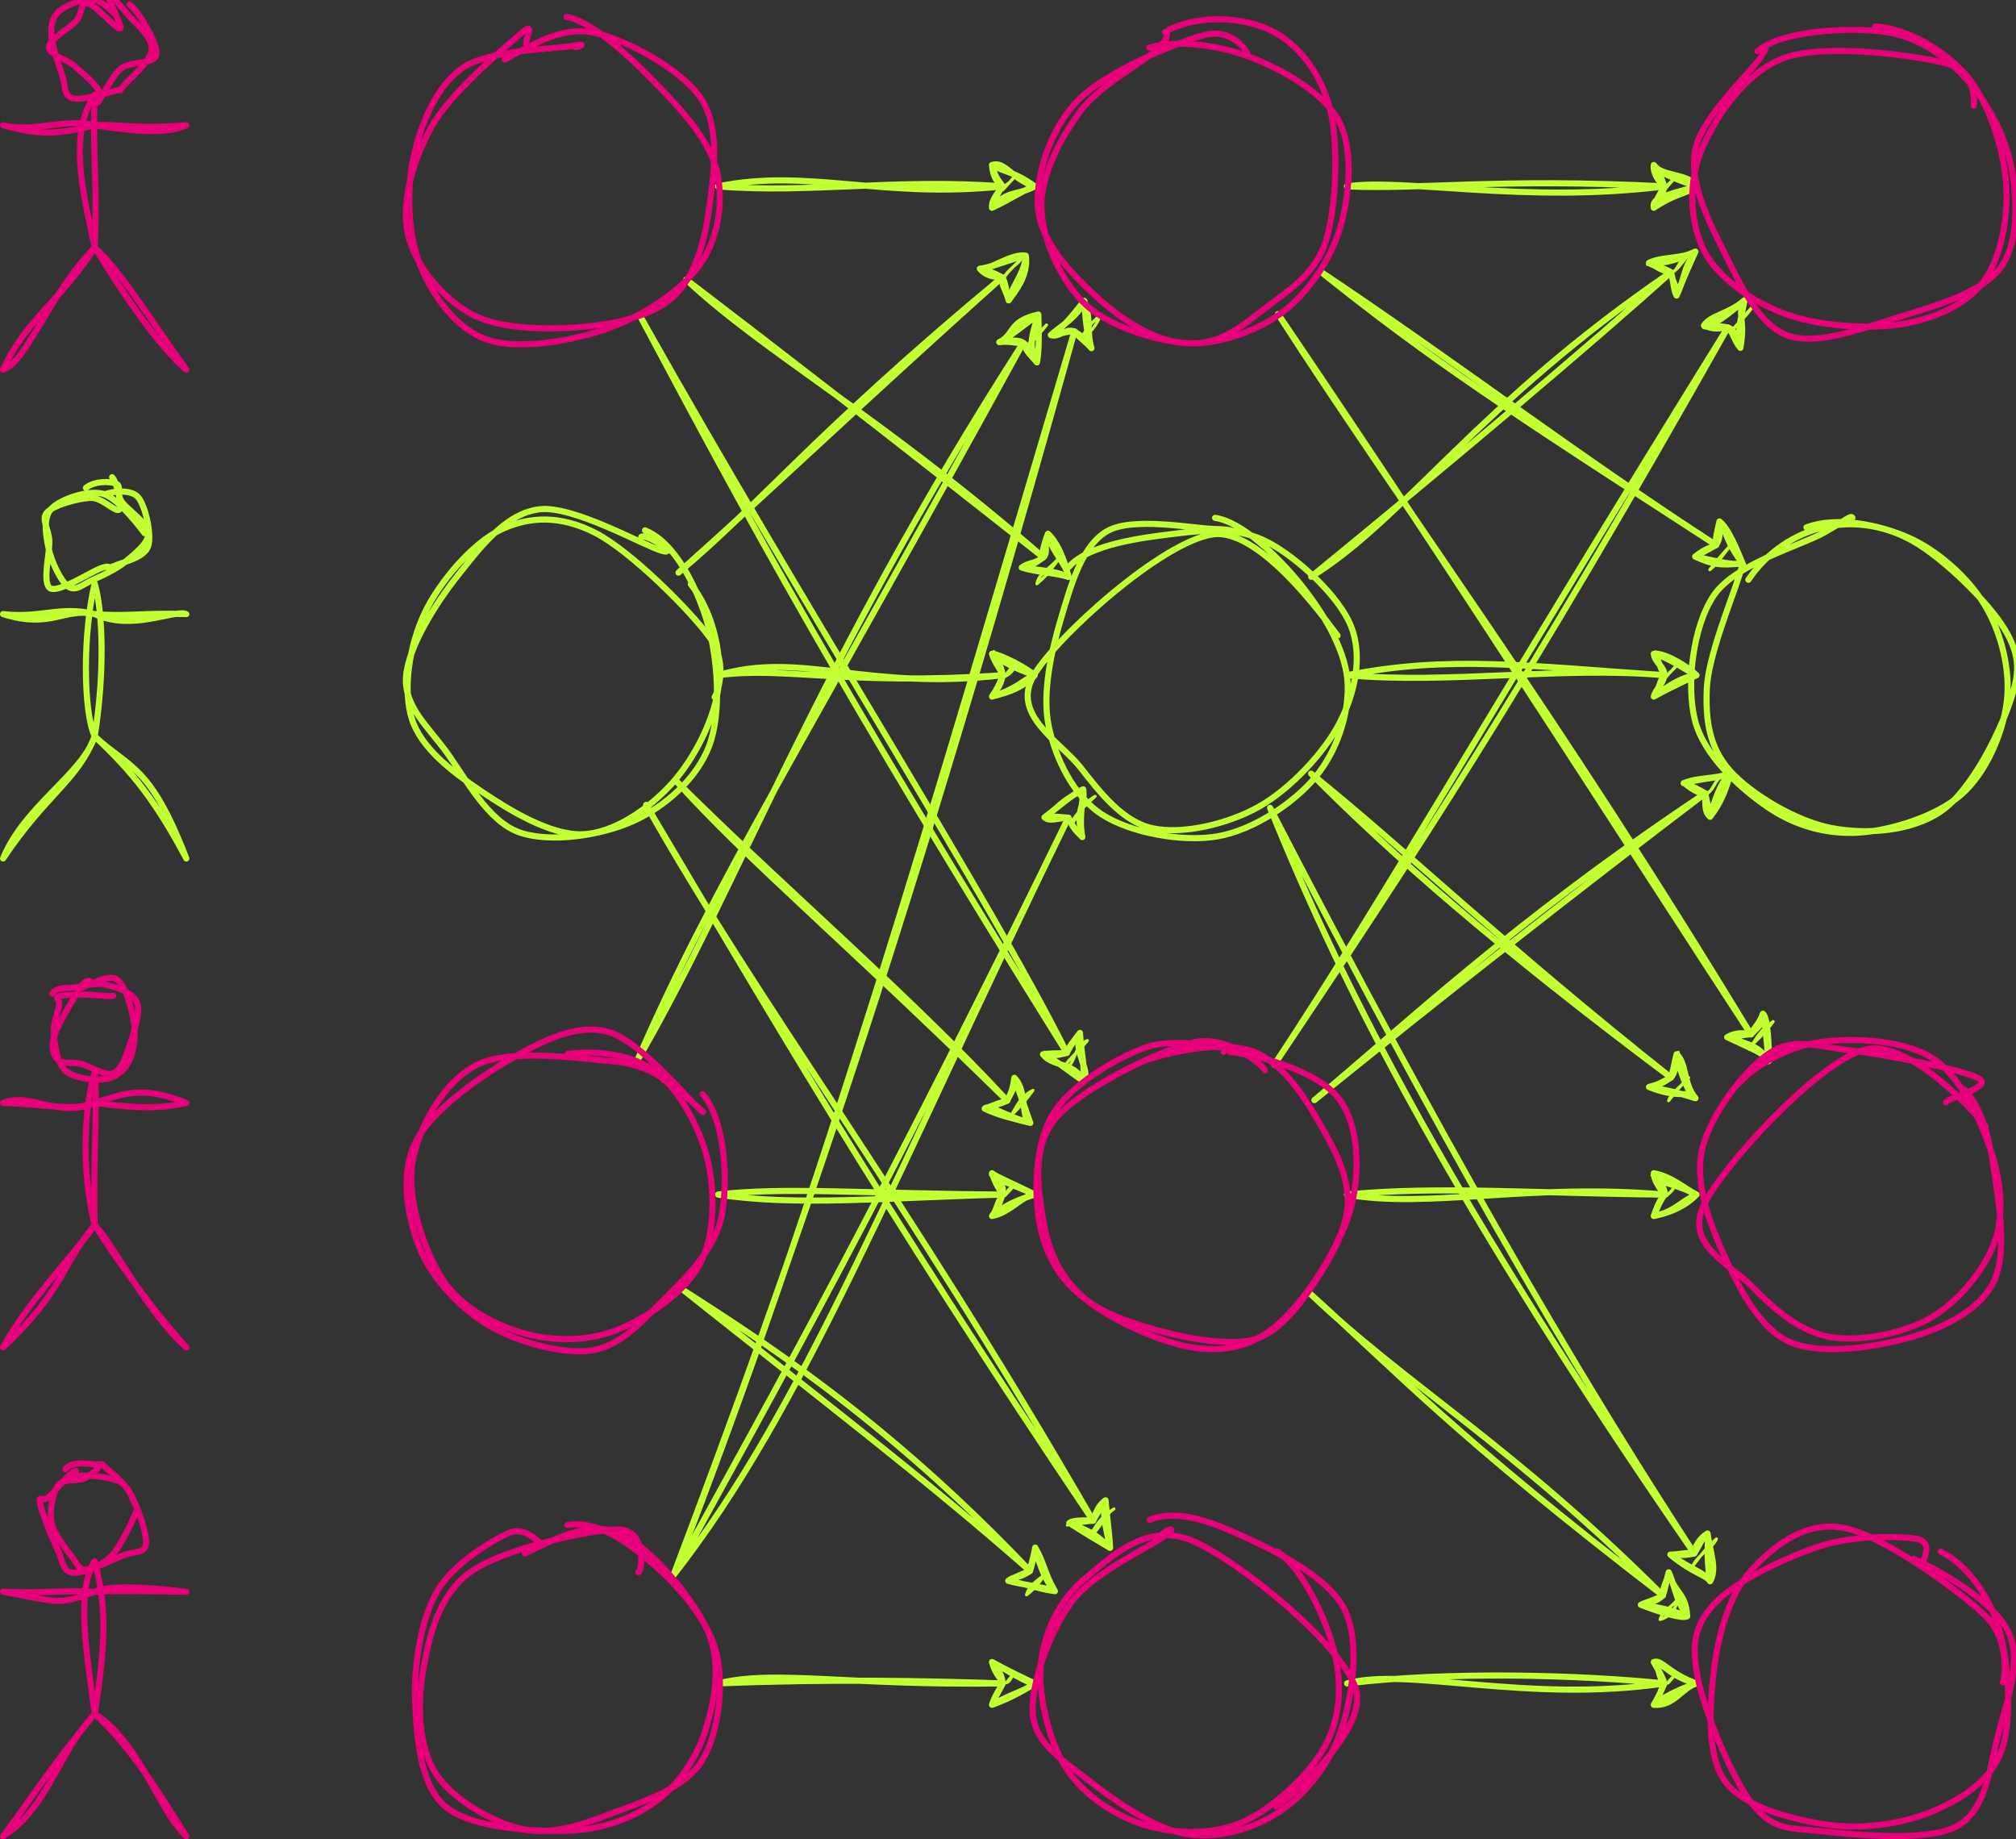 <?xml version="1.0" encoding="UTF-8"?>
<!-- Do not edit this file with editors other than draw.io -->
<!DOCTYPE svg PUBLIC "-//W3C//DTD SVG 1.1//EN" "http://www.w3.org/Graphics/SVG/1.1/DTD/svg11.dtd">
<svg xmlns="http://www.w3.org/2000/svg" xmlns:xlink="http://www.w3.org/1999/xlink" version="1.1" width="330px" height="301px" viewBox="-0.5 -0.5 330 301" content="&lt;mxfile host=&quot;app.diagrams.net&quot; modified=&quot;2023-07-14T18:36:29.524Z&quot; agent=&quot;Mozilla/5.0 (X11; Ubuntu; Linux x86_64; rv:109.0) Gecko/20100101 Firefox/115.0&quot; version=&quot;21.5.2&quot; etag=&quot;gPOAo9aGz3krrUw2i7lt&quot;&gt;&lt;diagram name=&quot;Page-1&quot; id=&quot;b8T5pTxSUQJpjUfK7JnC&quot;&gt;7Vxdc6MsFP41udyMQvzIZZs2uxfvO9OZXry7l65SZUskQzAf769fVNSS2E2abUQSe1M5AsJ5nsM5HJiM4Gyx/cqCZfIvjRAZASvajuDDCADgQE/8yyW7UgKB55aSmOGolNmN4Bn/j6TQktIMR2ilVOSUEo6XqjCkaYpCrsgCxuhGrfZCifrVZRCjA8FzGJBD6X844kkp9R2rkX9DOE6qL9uWfLMIqsqyi1USRHRTioo68HEEZ4xSXj4ttjNEcu1Veik7mr/zth4YQyk/pQEoG6wDksm5yXHxXTVZMcRl/pgtyF3IKRvB+zViHAt1/BP8ROSJrjDHNBVVflLO6eJNhTuC4/wFp0shTfiCiIItHmnGCU7RrAbIEsIXmvJ5sMAk58U3RNYo70S+kCywbVmeUZKP5SFCL0FGRBf3K87oK6rkIwAfXcvy7vI3r4iHifx0mLE1mmPOcRpL0S8cx8V0Qd45JqTqJKWpEN9LJYlJoe27irZr+ATxEV0gznaiimwwcSUFJOe/+L5TCjYNg6Csk7whT9UukJyN664bWMWDRLYdZXjNKM/AfA5hX1G2ukN5cs0o99qWPdAdys6AsiaU3Ul3KLsHoKJIhCCyKCdZ4SzDnAJoRrM0QpHER1GjorMWnVLGExrTVLCE5uiXjRDnO4lkkHGqkoLkdLoPwte4+O5HVuu/pA5Ko7s8ksunT4LVCoc16rmm1CCLZiyUoqkMFwMWI4lXpewTqMEQCTheq93/Dc6eGTgLvbDdd/mxovDjbeFhq5R2snQV7IAa2eGbwY7rwPl0B/HpOE+P+3TRQOxuc7w3CeboeRkUc9mIHbYKRrBalv75BW9zBnzMlb7vkS/jZB3gja3J/s7IOvCzToufdT7Bz1YZhcHEPtvE7Em/bMy2B6Q7RNrXiHTL6tlHpOug6os1tkAtKSKrMfBrwTvRVVF6QgwLBSFmbMjVyh6NMZcNDWQPdFT2eDa4Xfbo3M/ZJyThdIVyDVbdhXJWh6GcY4bhGmhkfs+WaEOyY03WZGy5+/796ArdM560OoxzyaMzOjQk5dYz+D+A9GeiKps+USx6rF2NC/eP2aCj9lGyTTbbI0c9jtP44vfXo2tIznj24SHIxTz6dDDVy5hqxeG+LMrAkDRc+znIsZ16z/iBtph/r4YtnuujHPHczCAvVBM4l1Ea033AkHTfwKiPMErn1r4azxAIFIGAC7sLBIAhObmemeUpRua2LNtTjUY2MQPpW7kQ0caPiaWRH0OSr0ukdQZw7s2628P0Roc3Iky5kmaehVXbod6spYZcL1NOOq2p4nDH7rQWXPdJZxt7tEZqhiTn/sge+5bZo9O7Q+MSfmOrwO8teXznhskDNJLH7m9oeOFLFoehYYc3LGCLmvtttKrBHjNXAy2zZ5s2OCTqukRa4+YBGp2oM+x85Ux+6NwewCFRdw7S6q1eV/VfYHpWwHnu6nKBCK/9Oo+3H9S44GLXeeCQVtRylwcakla8odix5WKm1l3d7V60O7DMLg/XqyjhBvXuQX8MwbT5U1Ho8tiliuX7iMKFcxrHUOgwwzHpcWZJry10GStUXmhAYR+FC/oFUWx+dq4MrJtf74OPvwE=&lt;/diagram&gt;&lt;/mxfile&gt;"><rect x="-0.5" y="-0.5" width="330" height="301" fill="#333333" stroke="none"/><defs/><g><ellipse cx="15" cy="7.5" rx="7.5" ry="7.5" fill="transparent" stroke="none" pointer-events="all"/><path d="M 15 15 L 15 40 M 15 20 L 0 20 M 15 20 L 30 20 M 15 40 L 0 60 M 15 40 L 30 60" fill="none" stroke="none" pointer-events="all"/><path d="M 15.89 -1.66 C 17.6 -1.93 19.22 0.57 20.63 2.11 C 22.04 3.66 24.5 5.69 24.34 7.6 C 24.18 9.51 20.66 12.47 19.67 13.59 C 18.68 14.72 19.79 14.03 18.4 14.37 C 17.02 14.7 12.81 16.02 11.35 15.58 C 9.9 15.15 10.24 13.53 9.67 11.77 C 9.09 10.02 7.94 6.82 7.89 5.06 C 7.83 3.31 8.19 2.17 9.32 1.23 C 10.45 0.28 13.15 -0.72 14.67 -0.59 C 16.19 -0.46 18.33 1.79 18.45 1.99 M 20.71 0.23 C 22.27 1.42 25.34 6.66 25.11 8.4 C 24.88 10.15 20.93 9.39 19.33 10.7 C 17.72 12 16.12 15.68 15.49 16.26 C 14.87 16.83 16.2 15.12 15.57 14.13 C 14.95 13.14 13.09 11.49 11.74 10.33 C 10.4 9.17 7.46 8.41 7.5 7.18 C 7.53 5.95 10.9 4.14 11.96 2.94 C 13.02 1.75 12.65 -0.19 13.84 0.01 C 15.04 0.22 18.54 4.3 19.14 4.18 C 19.74 4.07 17.26 -0.3 17.43 -0.66" fill="none" stroke="#e6007a" stroke-linejoin="round" stroke-linecap="round" stroke-miterlimit="10" pointer-events="all"/><path d="M 15 15 M 15 15 C 10.56 21.71 13.2 31.3 15 40 M 15 15 C 14.6 24.87 15.49 29.41 15 40 M 15 20 M 15 20 C 8.14 21.78 5.22 21.4 0 20 M 15 20 C 10.21 18.78 5.25 21.23 0 20 M 15 20 M 15 20 C 22.65 21.22 27.03 21.32 30 20 M 15 20 C 17.69 19.68 21.52 20.68 30 20 M 15 40 M 15 40 C 7.3 48.01 3.91 58.72 0 60 M 15 40 C 9.8 48.39 3.8 51.65 0 60 M 15 40 M 15 40 C 19.4 44.1 23.05 50.27 30 60 M 15 40 C 19.67 47.55 25.37 56.08 30 60" fill="none" stroke="#e6007a" stroke-linejoin="round" stroke-linecap="round" stroke-miterlimit="10" pointer-events="all"/><ellipse cx="15" cy="87.5" rx="7.5" ry="7.5" fill="transparent" stroke="none" pointer-events="all"/><path d="M 15 95 L 15 120 M 15 100 L 0 100 M 15 100 L 30 100 M 15 120 L 0 140 M 15 120 L 30 140" fill="none" stroke="none" pointer-events="all"/><path d="M 13.56 79.34 C 14.99 78.18 17.5 78.27 18.47 78.64 C 19.44 79.01 18.5 80.22 19.39 81.56 C 20.27 82.89 23.65 85.04 23.79 86.66 C 23.93 88.28 21.73 89.98 20.23 91.27 C 18.72 92.55 16.37 93.65 14.78 94.36 C 13.18 95.06 11.9 96.36 10.68 95.51 C 9.46 94.66 7.91 91.4 7.46 89.26 C 7.01 87.12 6.49 84.16 7.98 82.67 C 9.47 81.18 13.87 79.64 16.4 80.32 C 18.93 81 23.02 86.55 23.15 86.75 M 16.63 80.41 C 17.75 79.93 20.95 79.48 22.13 80.9 C 23.32 82.32 24.39 87.07 23.73 88.94 C 23.08 90.81 19.49 91.52 18.21 92.11 C 16.93 92.7 17.79 91.87 16.05 92.48 C 14.31 93.1 9.17 96.53 7.75 95.79 C 6.34 95.05 7.65 90.11 7.57 88.03 C 7.49 85.95 6.13 84.47 7.26 83.3 C 8.39 82.12 12.37 81.05 14.33 80.98 C 16.29 80.92 18.43 83.46 19.01 82.89 C 19.6 82.32 18.57 78.34 17.85 77.59" fill="none" stroke="#c2ff33" stroke-linejoin="round" stroke-linecap="round" stroke-miterlimit="10" pointer-events="all"/><path d="M 15 95 M 15 95 C 16.36 99.63 16.65 109.63 15 120 M 15 95 C 13.06 103.09 13.1 115.87 15 120 M 15 100 M 15 100 C 10.05 98.87 7.9 102.49 0 100 M 15 100 C 9.42 98.59 6.18 100.72 0 100 M 15 100 M 15 100 C 21.15 102.86 27.93 99.21 30 100 M 15 100 C 20.17 100.43 23.14 99.76 30 100 M 15 120 M 15 120 C 12.97 126.22 3.53 131.37 0 140 M 15 120 C 12.15 127.31 7.21 129.27 0 140 M 15 120 M 15 120 C 20.61 125.26 24.04 124.49 30 140 M 15 120 C 19.87 124.67 24.2 129.01 30 140" fill="none" stroke="#c2ff33" stroke-linejoin="round" stroke-linecap="round" stroke-miterlimit="10" pointer-events="all"/><ellipse cx="15" cy="167.5" rx="7.5" ry="7.5" fill="transparent" stroke="none" pointer-events="all"/><path d="M 15 175 L 15 200 M 15 180 L 0 180 M 15 180 L 30 180 M 15 200 L 0 220 M 15 200 L 30 220" fill="none" stroke="none" pointer-events="all"/><path d="M 8.08 162.12 C 8.89 160.93 10.38 161.32 11.84 161.08 C 13.3 160.84 15.16 160.25 16.84 160.67 C 18.53 161.08 21.3 161.9 21.94 163.59 C 22.57 165.28 21.29 168.86 20.64 170.79 C 19.98 172.72 19.3 174.7 18 175.17 C 16.69 175.64 14.3 174 12.79 173.62 C 11.28 173.24 9.65 173.69 8.93 172.91 C 8.2 172.13 7.79 170.91 8.44 168.92 C 9.08 166.92 11.85 162.36 12.81 160.93 C 13.77 159.5 14.58 160.12 14.2 160.33 M 12.33 161.24 C 13.87 161.06 17.04 158.79 18.56 159.76 C 20.08 160.73 21.14 164.8 21.46 167.09 C 21.77 169.37 21.29 171.94 20.47 173.45 C 19.64 174.96 18.22 175.93 16.51 176.14 C 14.8 176.35 11.56 175.94 10.2 174.71 C 8.83 173.48 8.49 170.54 8.32 168.75 C 8.14 166.96 9.04 165.01 9.16 163.98 C 9.29 162.96 8.49 162.89 9.07 162.6 C 9.66 162.31 11.17 162.27 12.66 162.25 C 14.16 162.23 17.67 162.63 18.04 162.48" fill="none" stroke="#e6007a" stroke-linejoin="round" stroke-linecap="round" stroke-miterlimit="10" pointer-events="all"/><path d="M 15 175 M 15 175 C 14.16 177.56 12.1 187.96 15 200 M 15 175 C 15.52 180.32 14.71 188.34 15 200 M 15 180 M 15 180 C 8.96 182.56 4.58 178.18 0 180 M 15 180 C 11.63 181.41 7.11 180.2 0 180 M 15 180 M 15 180 C 19.66 178.5 22.83 177.1 30 180 M 15 180 C 19.64 180.57 24.77 181.24 30 180 M 15 200 M 15 200 C 11.45 205.04 3.96 212.61 0 220 M 15 200 C 9.7 206.22 9.82 210.9 0 220 M 15 200 M 15 200 C 17.63 202.42 23.83 214.7 30 220 M 15 200 C 19.07 206.4 25.02 214.55 30 220" fill="none" stroke="#e6007a" stroke-linejoin="round" stroke-linecap="round" stroke-miterlimit="10" pointer-events="all"/><ellipse cx="15" cy="247.5" rx="7.5" ry="7.5" fill="transparent" stroke="none" pointer-events="all"/><path d="M 15 255 L 15 280 M 15 260 L 0 260 M 15 260 L 30 260 M 15 280 L 0 300 M 15 280 L 30 300" fill="none" stroke="none" pointer-events="all"/><path d="M 11.26 241.3 C 12.93 240.63 17.11 241.13 18.83 241.85 C 20.55 242.56 21.1 244.65 21.56 245.59 C 22.02 246.52 22.18 246.07 21.57 247.45 C 20.97 248.84 19.27 252.43 17.94 253.92 C 16.6 255.4 14.66 256.28 13.57 256.37 C 12.48 256.45 12.33 255.72 11.39 254.44 C 10.45 253.16 8.34 250.66 7.94 248.69 C 7.55 246.72 8.12 243.8 9.03 242.59 C 9.94 241.38 12.28 241.97 13.41 241.43 C 14.54 240.89 15.97 239.4 15.81 239.37 M 10.22 239.92 C 11.41 238.45 14.26 239.17 15.38 239.15 C 16.5 239.13 15.99 238.95 16.93 239.79 C 17.86 240.63 19.91 242.12 20.98 244.18 C 22.06 246.23 23.6 250.49 23.39 252.14 C 23.18 253.78 21.69 253.25 19.71 254.04 C 17.73 254.83 13.3 257.05 11.51 256.89 C 9.71 256.73 9.84 255 8.92 253.09 C 8.01 251.19 6.28 246.9 6.03 245.47 C 5.79 244.04 6.48 245.41 7.47 244.53 C 8.45 243.66 11.03 240.24 11.93 240.23" fill="none" stroke="#e6007a" stroke-linejoin="round" stroke-linecap="round" stroke-miterlimit="10" pointer-events="all"/><path d="M 15 255 M 15 255 C 11.75 259.97 13.9 271.14 15 280 M 15 255 C 16.64 261.31 17.15 266.52 15 280 M 15 260 M 15 260 C 9.07 262.17 9.49 261.77 0 260 M 15 260 C 9.32 259.72 6.56 260.29 0 260 M 15 260 M 15 260 C 16.85 259.83 24.56 259.89 30 260 M 15 260 C 17.13 259.07 21.53 259.02 30 260 M 15 280 M 15 280 C 8.9 286.43 7.33 295.46 0 300 M 15 280 C 7.45 289.14 4.89 293.49 0 300 M 15 280 M 15 280 C 22.36 284.48 25.61 296.11 30 300 M 15 280 C 21.28 285.72 26.03 293.75 30 300" fill="none" stroke="#e6007a" stroke-linejoin="round" stroke-linecap="round" stroke-miterlimit="10" pointer-events="all"/><path d="M 117.04 30 L 163.63 30" fill="none" stroke="none" pointer-events="stroke"/><path d="M 168.88 30 L 161.88 33.5 L 163.63 30 L 161.88 26.5 Z" fill="none" stroke="none" pointer-events="all"/><path d="M 117.04 30 M 117.04 30 C 131.95 26.98 143.75 32.1 163.63 30 M 117.04 30 C 131.74 31.21 146.27 28.68 163.63 30" fill="none" stroke="#c2ff33" stroke-linejoin="round" stroke-linecap="round" stroke-miterlimit="10" pointer-events="stroke"/><path d="M 161.94 26.43 C 161.94 26.43 161.94 26.43 161.94 26.43 M 161.94 26.43 C 161.94 26.43 161.94 26.43 161.94 26.43 M 163.65 30.56 C 163.6 29.81 164.6 29.91 165.62 28.3 M 163.65 30.56 C 164.4 29.72 165.03 29.12 165.62 28.3" fill="none" stroke="#c2ff33" stroke-width="0.5" stroke-linejoin="round" stroke-linecap="round" stroke-miterlimit="10" pointer-events="all"/><path d="M 168.88 30 M 168.88 30 C 165.72 31.65 164.58 30.5 161.88 33.5 M 168.88 30 C 167.06 30.55 164.72 32.21 161.88 33.5 M 161.88 33.5 C 161.72 32.18 163.23 30.59 163.63 30 M 161.88 33.5 C 162.29 32.73 162.7 30.99 163.63 30 M 163.63 30 C 162.61 29.27 162.04 28.35 161.88 26.5 M 163.63 30 C 162.9 28.92 162.46 28.71 161.88 26.5 M 161.88 26.5 C 164.05 25.81 165.01 28.75 168.88 30 M 161.88 26.5 C 164.14 27.78 165.37 27.49 168.88 30" fill="none" stroke="#c2ff33" stroke-linejoin="round" stroke-linecap="round" stroke-miterlimit="10" pointer-events="all"/><path d="M 104.52 51.66 L 174.13 171.81" fill="none" stroke="none" pointer-events="stroke"/><path d="M 176.76 176.35 L 170.22 172.05 L 174.13 171.81 L 176.28 168.54 Z" fill="none" stroke="none" pointer-events="all"/><path d="M 104.52 51.66 M 104.52 51.66 C 121.77 84.11 137.15 112.58 174.13 171.81 M 104.52 51.66 C 131.58 99.78 161.62 146.69 174.13 171.81" fill="none" stroke="#c2ff33" stroke-linejoin="round" stroke-linecap="round" stroke-miterlimit="10" pointer-events="stroke"/><path d="M 170.53 171.69 C 170.53 171.69 170.53 171.69 170.53 171.69 M 170.53 171.69 C 170.53 171.69 170.53 171.69 170.53 171.69 M 173.55 174.32 C 175.83 174 174.88 170.84 177.49 169.79 M 173.55 174.32 C 174.47 172.73 176.18 171.5 177.49 169.79" fill="none" stroke="#c2ff33" stroke-width="0.5" stroke-linejoin="round" stroke-linecap="round" stroke-miterlimit="10" pointer-events="all"/><path d="M 176.76 176.35 M 176.76 176.35 C 175.45 173.36 171.77 174.09 170.22 172.05 M 176.76 176.35 C 174.19 174.66 172.52 173.07 170.22 172.05 M 170.22 172.05 C 171.45 171.83 172.02 171.96 174.13 171.81 M 170.22 172.05 C 171.4 172.29 172.37 172.3 174.13 171.81 M 174.13 171.81 C 174.83 170.03 175.71 169.61 176.28 168.54 M 174.13 171.81 C 174.88 170.31 175.6 169.41 176.28 168.54 M 176.28 168.54 C 175.04 171.5 178.31 175.15 176.76 176.35 M 176.28 168.54 C 176.49 171.95 177.15 174.17 176.76 176.35" fill="none" stroke="#c2ff33" stroke-linejoin="round" stroke-linecap="round" stroke-miterlimit="10" pointer-events="all"/><path d="M 111.83 45.27 L 170.28 90.7" fill="none" stroke="none" pointer-events="stroke"/><path d="M 174.42 93.92 L 166.75 92.39 L 170.28 90.7 L 171.04 86.86 Z" fill="none" stroke="none" pointer-events="all"/><path d="M 111.83 45.27 M 111.83 45.27 C 124.89 57.47 143.03 67.09 170.28 90.7 M 111.83 45.27 C 128.56 58.05 141.9 68.35 170.28 90.7" fill="none" stroke="#c2ff33" stroke-linejoin="round" stroke-linecap="round" stroke-miterlimit="10" pointer-events="stroke"/><path d="M 170.81 87.13 C 170.81 87.13 170.81 87.13 170.81 87.13 M 170.81 87.13 C 170.81 87.13 170.81 87.13 170.81 87.13 M 169.23 95.04 C 171.31 93.35 172.22 91.64 173.17 90.51 M 169.23 95.04 C 169.57 93.39 170.52 93.33 173.17 90.51" fill="none" stroke="#c2ff33" stroke-width="0.5" stroke-linejoin="round" stroke-linecap="round" stroke-miterlimit="10" pointer-events="all"/><path d="M 174.42 93.92 M 174.42 93.92 C 172.38 92.97 170.11 92.87 166.75 92.39 M 174.42 93.92 C 172.2 93.21 169.09 93.14 166.75 92.39 M 166.75 92.39 C 167.79 91.55 168.98 91.79 170.28 90.7 M 166.75 92.39 C 167.89 92.28 168.65 91.92 170.28 90.7 M 170.28 90.7 C 171.17 89.93 170.25 88.93 171.04 86.86 M 170.28 90.7 C 170.04 90.12 170.25 88.98 171.04 86.86 M 171.04 86.86 C 171.56 87.36 173.14 88.86 174.42 93.92 M 171.04 86.86 C 171.59 89.73 174.03 91.67 174.42 93.92" fill="none" stroke="#c2ff33" stroke-linejoin="round" stroke-linecap="round" stroke-miterlimit="10" pointer-events="all"/><ellipse cx="92.04" cy="30" rx="25" ry="25" fill="transparent" stroke="none" pointer-events="all"/><path d="M 82.12 9.25 C 86.56 6.92 91.3 3.76 96.66 4.84 C 102.03 5.93 111.17 10.92 114.32 15.73 C 117.47 20.54 116.31 28.35 115.57 33.71 C 114.83 39.07 113.28 44.7 109.89 47.91 C 106.5 51.11 100.74 52.45 95.23 52.96 C 89.72 53.47 81.65 53.52 76.81 50.98 C 71.98 48.43 67.33 42.84 66.23 37.69 C 65.14 32.53 67.16 25.49 70.25 20.04 C 73.33 14.6 82.18 7.24 84.75 5.01 C 87.31 2.78 85.49 5.69 85.63 6.66 M 92.23 2.27 C 96.85 3.05 103.64 9.83 107.75 14.08 C 111.86 18.32 115.83 22.96 116.89 27.74 C 117.95 32.52 117.09 38.51 114.12 42.76 C 111.15 47.01 104.87 51.17 99.08 53.23 C 93.28 55.3 84.48 56.83 79.36 55.12 C 74.23 53.42 70.35 47.97 68.32 43.01 C 66.28 38.05 66.02 30.78 67.16 25.39 C 68.3 19.99 70.82 13.71 75.17 10.65 C 79.52 7.58 90.2 7.57 93.28 6.99 C 96.35 6.41 93.55 7.46 93.6 7.16" fill="none" stroke="#e6007a" stroke-linejoin="round" stroke-linecap="round" stroke-miterlimit="10" pointer-events="all"/><path d="M 117.04 110 L 163.63 110" fill="none" stroke="none" pointer-events="stroke"/><path d="M 168.88 110 L 161.88 113.5 L 163.63 110 L 161.88 106.5 Z" fill="none" stroke="none" pointer-events="all"/><path d="M 117.04 110 M 117.04 110 C 130.81 105.94 141.19 112.65 163.63 110 M 117.04 110 C 128.09 108.54 138.01 111.75 163.63 110" fill="none" stroke="#c2ff33" stroke-linejoin="round" stroke-linecap="round" stroke-miterlimit="10" pointer-events="stroke"/><path d="M 162.19 106.14 C 162.19 106.14 162.19 106.14 162.19 106.14 M 162.19 106.14 C 162.19 106.14 162.19 106.14 162.19 106.14 M 163.9 110.27 C 164.52 109.88 165.24 109.71 165.87 108.01 M 163.9 110.27 C 164.49 109.53 165.2 108.43 165.87 108.01" fill="none" stroke="#c2ff33" stroke-width="0.5" stroke-linejoin="round" stroke-linecap="round" stroke-miterlimit="10" pointer-events="all"/><path d="M 168.88 110 M 168.88 110 C 166.73 112.04 165.2 112.62 161.88 113.5 M 168.88 110 C 166.59 110.98 166.15 112.15 161.88 113.5 M 161.88 113.5 C 162.51 112.32 163.22 112.13 163.63 110 M 161.88 113.5 C 162.53 112.56 163.21 111.33 163.63 110 M 163.63 110 C 163.51 108.63 162.46 106.99 161.88 106.5 M 163.63 110 C 163.5 109.29 162.39 108.17 161.88 106.5 M 161.88 106.5 C 162.22 106.32 166.12 107.86 168.88 110 M 161.88 106.5 C 163.67 107.79 165.31 108.78 168.88 110" fill="none" stroke="#c2ff33" stroke-linejoin="round" stroke-linecap="round" stroke-miterlimit="10" pointer-events="all"/><path d="M 105.26 131.22 L 178.43 248.37" fill="none" stroke="none" pointer-events="stroke"/><path d="M 181.21 252.82 L 174.54 248.74 L 178.43 248.37 L 180.47 245.03 Z" fill="none" stroke="none" pointer-events="all"/><path d="M 105.26 131.22 M 105.26 131.22 C 123.92 164.3 146.79 193.6 178.43 248.37 M 105.26 131.22 C 123.63 162.16 143.47 196.51 178.43 248.37" fill="none" stroke="#c2ff33" stroke-linejoin="round" stroke-linecap="round" stroke-miterlimit="10" pointer-events="stroke"/><path d="M 174.22 249.1 C 174.22 249.1 174.22 249.1 174.22 249.1 M 174.22 249.1 C 174.22 249.1 174.22 249.1 174.22 249.1 M 177.9 250.97 C 178.95 248.96 179.84 247.67 181.84 246.44 M 177.9 250.97 C 179.7 249.57 180.36 247.34 181.84 246.44" fill="none" stroke="#c2ff33" stroke-width="0.5" stroke-linejoin="round" stroke-linecap="round" stroke-miterlimit="10" pointer-events="all"/><path d="M 181.21 252.82 M 181.21 252.82 C 178.84 250.78 179.19 250.66 174.54 248.74 M 181.21 252.82 C 179.67 251.9 176.71 250.17 174.54 248.74 M 174.54 248.74 C 174.87 248.42 176.13 248.23 178.43 248.37 M 174.54 248.74 C 175.93 248.76 176.4 248.49 178.43 248.37 M 178.43 248.37 C 178.56 248.17 178.92 246.11 180.47 245.03 M 178.43 248.37 C 178.95 247.29 179.73 246.24 180.47 245.03 M 180.47 245.03 C 180.71 248.1 181.08 250.1 181.21 252.82 M 180.47 245.03 C 179.86 247.28 180.54 249.45 181.21 252.82" fill="none" stroke="#c2ff33" stroke-linejoin="round" stroke-linecap="round" stroke-miterlimit="10" pointer-events="all"/><path d="M 110.13 127.26 L 164.37 179.63" fill="none" stroke="none" pointer-events="stroke"/><path d="M 168.15 183.27 L 160.68 180.93 L 164.37 179.63 L 165.54 175.89 Z" fill="none" stroke="none" pointer-events="all"/><path d="M 110.13 127.26 M 110.13 127.26 C 121.62 140.07 137.27 153.08 164.37 179.63 M 110.13 127.26 C 126.67 143.78 148.29 162.25 164.37 179.63" fill="none" stroke="#c2ff33" stroke-linejoin="round" stroke-linecap="round" stroke-miterlimit="10" pointer-events="stroke"/><path d="M 160.97 180.6 C 160.97 180.6 160.97 180.6 160.97 180.6 M 160.97 180.6 C 160.97 180.6 160.97 180.6 160.97 180.6 M 164.64 182.47 C 165.67 181.49 166.01 179.24 168.58 177.94 M 164.64 182.47 C 166.05 180.99 167.15 179.95 168.58 177.94" fill="none" stroke="#c2ff33" stroke-width="0.5" stroke-linejoin="round" stroke-linecap="round" stroke-miterlimit="10" pointer-events="all"/><path d="M 168.15 183.27 M 168.15 183.27 C 163.93 182.15 161.32 180.09 160.68 180.93 M 168.15 183.27 C 165.51 182.61 162.81 181.98 160.68 180.93 M 160.68 180.93 C 162.48 180.21 162.86 180.35 164.37 179.63 M 160.68 180.93 C 161.32 180.72 162.39 180.2 164.37 179.63 M 164.37 179.63 C 164.98 178.2 165.55 178.03 165.54 175.89 M 164.37 179.63 C 164.82 178.65 165.23 178.2 165.54 175.89 M 165.54 175.89 C 167.69 178.03 166.54 182.59 168.15 183.27 M 165.54 175.89 C 166.18 177.83 166.44 178.34 168.15 183.27" fill="none" stroke="#c2ff33" stroke-linejoin="round" stroke-linecap="round" stroke-miterlimit="10" pointer-events="all"/><path d="M 110.56 93.21 L 163.55 44.89" fill="none" stroke="none" pointer-events="stroke"/><path d="M 167.42 41.35 L 164.61 48.66 L 163.55 44.89 L 159.89 43.48 Z" fill="none" stroke="none" pointer-events="all"/><path d="M 110.56 93.21 M 110.56 93.21 C 126.66 78.86 139.63 66.32 163.55 44.89 M 110.56 93.21 C 123.47 82.49 133.01 70.23 163.55 44.89" fill="none" stroke="#c2ff33" stroke-linejoin="round" stroke-linecap="round" stroke-miterlimit="10" pointer-events="stroke"/><path d="M 160.03 43.31 C 160.03 43.31 160.03 43.31 160.03 43.31 M 160.03 43.31 C 160.03 43.31 160.03 43.31 160.03 43.31 M 163.71 45.18 C 164.55 43.36 166.38 42.69 166.99 41.41 M 163.71 45.18 C 164.4 43.9 165.68 43.01 166.99 41.41" fill="none" stroke="#c2ff33" stroke-width="0.5" stroke-linejoin="round" stroke-linecap="round" stroke-miterlimit="10" pointer-events="all"/><path d="M 167.42 41.35 M 167.42 41.35 C 167.86 44.66 165.59 47.26 164.61 48.66 M 167.42 41.35 C 167.19 44.35 165.14 46.32 164.61 48.66 M 164.61 48.66 C 164.3 47.28 163.28 45.92 163.55 44.89 M 164.61 48.66 C 164.2 47.33 164.11 45.62 163.55 44.89 M 163.55 44.89 C 161.56 44.82 160.69 44.38 159.89 43.48 M 163.55 44.89 C 162.1 44.14 161.05 43.66 159.89 43.48 M 159.89 43.48 C 161.21 43.9 165.02 40.9 167.42 41.35 M 159.89 43.48 C 162.25 43.16 165.53 41.65 167.42 41.35" fill="none" stroke="#c2ff33" stroke-linejoin="round" stroke-linecap="round" stroke-miterlimit="10" pointer-events="all"/><ellipse cx="92.04" cy="110" rx="25" ry="25" fill="transparent" stroke="none" pointer-events="all"/><path d="M 112.58 95.11 C 115.96 99.28 117.68 105.99 117.16 111.42 C 116.65 116.86 113.21 123.61 109.5 127.71 C 105.78 131.81 100.09 135.82 94.88 136.03 C 89.67 136.25 82.92 132.14 78.26 128.99 C 73.59 125.84 68.45 121.99 66.91 117.13 C 65.37 112.27 66.56 105.01 69 99.85 C 71.45 94.68 76.9 88.32 81.58 86.14 C 86.25 83.96 91.36 83.81 97.05 86.76 C 102.74 89.71 112.47 99.38 115.7 103.86 C 118.94 108.33 116.67 113.48 116.47 113.58 M 105.08 86.3 C 109.89 88.19 113.48 95.37 115.24 101.23 C 117 107.1 117.63 116.04 115.62 121.48 C 113.61 126.92 108.37 131.5 103.17 133.86 C 97.96 136.23 89.48 137.55 84.38 135.67 C 79.28 133.78 75.65 126.8 72.58 122.57 C 69.51 118.35 65.67 115.11 65.96 110.32 C 66.26 105.52 70.7 98.41 74.33 93.83 C 77.96 89.25 82.17 83.54 87.76 82.85 C 93.35 82.15 105.1 88.91 107.89 89.66 C 110.67 90.41 105.29 86.74 104.48 87.36" fill="none" stroke="#c2ff33" stroke-linejoin="round" stroke-linecap="round" stroke-miterlimit="10" pointer-events="all"/><path d="M 117.04 195 L 163.63 195" fill="none" stroke="none" pointer-events="stroke"/><path d="M 168.88 195 L 161.88 198.5 L 163.63 195 L 161.88 191.5 Z" fill="none" stroke="none" pointer-events="all"/><path d="M 117.04 195 M 117.04 195 C 127.39 193.74 140.57 194.82 163.63 195 M 117.04 195 C 129.64 196.94 144.83 195.5 163.63 195" fill="none" stroke="#c2ff33" stroke-linejoin="round" stroke-linecap="round" stroke-miterlimit="10" pointer-events="stroke"/><path d="M 161.63 191.78 C 161.63 191.78 161.63 191.78 161.63 191.78 M 161.63 191.78 C 161.63 191.78 161.63 191.78 161.63 191.78 M 164 195.16 C 164.2 194.84 164.5 194.02 165.31 193.65 M 164 195.16 C 164.36 194.72 165.05 194.12 165.31 193.65" fill="none" stroke="#c2ff33" stroke-width="0.5" stroke-linejoin="round" stroke-linecap="round" stroke-miterlimit="10" pointer-events="all"/><path d="M 168.88 195 M 168.88 195 C 166.81 195.1 164.82 198 161.88 198.5 M 168.88 195 C 166.35 195.81 164.38 196.48 161.88 198.5 M 161.88 198.5 C 163.15 196.9 163.1 196.11 163.63 195 M 161.88 198.5 C 162.63 197.72 162.55 196.65 163.63 195 M 163.63 195 C 163.81 193.45 163.26 192.62 161.88 191.5 M 163.63 195 C 162.95 193.88 162.58 193.52 161.88 191.5 M 161.88 191.5 C 162.28 191.96 166.14 193.58 168.88 195 M 161.88 191.5 C 163.81 193.16 165.99 193.61 168.88 195" fill="none" stroke="#c2ff33" stroke-linejoin="round" stroke-linecap="round" stroke-miterlimit="10" pointer-events="all"/><path d="M 111.48 210.72 L 168.1 256.59" fill="none" stroke="none" pointer-events="stroke"/><path d="M 172.18 259.9 L 164.54 258.21 L 168.1 256.59 L 168.95 252.77 Z" fill="none" stroke="none" pointer-events="all"/><path d="M 111.48 210.72 M 111.48 210.72 C 122.65 217.95 144.06 231.25 168.1 256.59 M 111.48 210.72 C 134 228.62 151.22 241.72 168.1 256.59" fill="none" stroke="#c2ff33" stroke-linejoin="round" stroke-linecap="round" stroke-miterlimit="10" pointer-events="stroke"/><path d="M 169.1 252.6 C 169.1 252.6 169.1 252.6 169.1 252.6 M 169.1 252.6 C 169.1 252.6 169.1 252.6 169.1 252.6 M 167.53 260.5 C 168.02 258.55 170.31 257.71 170.81 256.73 M 167.53 260.5 C 168.96 259.48 170.03 257.95 170.81 256.73" fill="none" stroke="#c2ff33" stroke-width="0.5" stroke-linejoin="round" stroke-linecap="round" stroke-miterlimit="10" pointer-events="all"/><path d="M 172.18 259.9 M 172.18 259.9 C 169.76 259.59 169.44 259.21 164.54 258.21 M 172.18 259.9 C 170.1 259.17 166.86 258.86 164.54 258.21 M 164.54 258.21 C 165.64 257.31 166.17 257.94 168.1 256.59 M 164.54 258.21 C 165.01 257.93 166.07 257.37 168.1 256.59 M 168.1 256.59 C 168.08 256.13 168.62 254.8 168.95 252.77 M 168.1 256.59 C 168.39 255.73 168.69 254.5 168.95 252.77 M 168.95 252.77 C 169.88 256.4 170.82 258.43 172.18 259.9 M 168.95 252.77 C 170.43 255.29 170.45 256.97 172.18 259.9" fill="none" stroke="#c2ff33" stroke-linejoin="round" stroke-linecap="round" stroke-miterlimit="10" pointer-events="all"/><path d="M 103.86 172.97 L 166.98 55.61" fill="none" stroke="none" pointer-events="stroke"/><path d="M 169.47 50.98 L 169.24 58.81 L 166.98 55.61 L 163.07 55.49 Z" fill="none" stroke="none" pointer-events="all"/><path d="M 103.86 172.97 M 103.86 172.97 C 120.19 144.96 132.92 108.58 166.98 55.61 M 103.86 172.97 C 116.32 144.27 130.89 121.54 166.98 55.61" fill="none" stroke="#c2ff33" stroke-linejoin="round" stroke-linecap="round" stroke-miterlimit="10" pointer-events="stroke"/><path d="M 163.2 55.34 C 163.2 55.34 163.2 55.34 163.2 55.34 M 163.2 55.34 C 163.2 55.34 163.2 55.34 163.2 55.34 M 167.53 56.46 C 167.85 55.5 169.7 53.86 170.81 52.68 M 167.53 56.46 C 168.48 55.38 169.93 53.82 170.81 52.68" fill="none" stroke="#c2ff33" stroke-width="0.5" stroke-linejoin="round" stroke-linecap="round" stroke-miterlimit="10" pointer-events="all"/><path d="M 169.47 50.98 M 169.47 50.98 C 168.19 55 167.94 56.1 169.24 58.81 M 169.47 50.98 C 169.52 54 169.66 56.48 169.24 58.81 M 169.24 58.81 C 168.27 57.65 167.59 57.19 166.98 55.61 M 169.24 58.81 C 168.43 57.7 167.98 56.24 166.98 55.61 M 166.98 55.61 C 166.35 55.06 164.33 55.2 163.07 55.49 M 166.98 55.61 C 165.81 55.75 165.04 55.26 163.07 55.49 M 163.07 55.49 C 165.56 54.37 164.51 52.04 169.47 50.98 M 163.07 55.49 C 164.69 54.7 166.22 53.35 169.47 50.98" fill="none" stroke="#c2ff33" stroke-linejoin="round" stroke-linecap="round" stroke-miterlimit="10" pointer-events="all"/><ellipse cx="92.04" cy="195" rx="25" ry="25" fill="transparent" stroke="none" pointer-events="all"/><path d="M 92.43 171.98 C 97.12 171.36 103.06 172.01 106.88 174.94 C 110.71 177.88 114.21 184.29 115.39 189.56 C 116.57 194.84 116.51 201.97 113.96 206.59 C 111.42 211.21 105 215.46 100.14 217.29 C 95.28 219.12 89.52 218.99 84.81 217.57 C 80.09 216.14 74.82 213.34 71.86 208.72 C 68.89 204.1 66.06 195.66 67 189.84 C 67.95 184.02 72.07 176.56 77.54 173.78 C 83 171 94.7 172.77 99.8 173.19 C 104.9 173.6 108.36 176.08 108.16 176.27 M 114.53 178.56 C 118.24 182.89 118.75 193.01 117.58 198.72 C 116.4 204.44 111.08 209.21 107.48 212.85 C 103.88 216.49 100.68 219.98 95.97 220.55 C 91.26 221.11 83.86 219.06 79.22 216.24 C 74.59 213.43 70.12 208.58 68.15 203.64 C 66.19 198.69 64.96 191.71 67.43 186.58 C 69.91 181.46 77.73 175.91 82.99 172.87 C 88.25 169.84 93.8 166.98 98.99 168.35 C 104.17 169.72 112.09 179.37 114.11 181.1 C 116.12 182.84 111.34 178.28 111.05 178.74" fill="none" stroke="#e6007a" stroke-linejoin="round" stroke-linecap="round" stroke-miterlimit="10" pointer-events="all"/><path d="M 117.04 275 L 163.63 275" fill="none" stroke="none" pointer-events="stroke"/><path d="M 168.88 275 L 161.88 278.5 L 163.63 275 L 161.88 271.5 Z" fill="none" stroke="none" pointer-events="all"/><path d="M 117.04 275 M 117.04 275 C 126.25 272.7 138.02 275.37 163.63 275 M 117.04 275 C 135.31 274.26 151.2 274.57 163.63 275" fill="none" stroke="#c2ff33" stroke-linejoin="round" stroke-linecap="round" stroke-miterlimit="10" pointer-events="stroke"/><path d="M 161.88 271.5 C 161.88 271.5 161.88 271.5 161.88 271.5 M 161.88 271.5 C 161.88 271.5 161.88 271.5 161.88 271.5 M 164.24 274.88 C 164.9 274.73 165.01 273.74 165.56 273.37 M 164.24 274.88 C 164.64 274.45 164.71 274.22 165.56 273.37" fill="none" stroke="#c2ff33" stroke-width="0.5" stroke-linejoin="round" stroke-linecap="round" stroke-miterlimit="10" pointer-events="all"/><path d="M 168.88 275 M 168.88 275 C 167.68 275.77 165.3 277.26 161.88 278.5 M 168.88 275 C 167.31 276.23 165.66 276.42 161.88 278.5 M 161.88 278.5 C 162.38 276.97 163.09 276.02 163.63 275 M 161.88 278.5 C 162.09 277.62 163.06 276.27 163.63 275 M 163.63 275 C 163.5 273.52 162.83 272.66 161.88 271.5 M 163.63 275 C 163.55 274.25 162.51 273.77 161.88 271.5 M 161.88 271.5 C 164.97 273.17 166.91 274.09 168.88 275 M 161.88 271.5 C 164.91 273.16 167.5 274.89 168.88 275" fill="none" stroke="#c2ff33" stroke-linejoin="round" stroke-linecap="round" stroke-miterlimit="10" pointer-events="all"/><path d="M 109.72 257.32 L 174.38 133.32" fill="none" stroke="none" pointer-events="stroke"/><path d="M 176.81 128.67 L 176.67 136.49 L 174.38 133.32 L 170.47 133.26 Z" fill="none" stroke="none" pointer-events="all"/><path d="M 109.72 257.32 M 109.72 257.32 C 131.19 229.89 145.26 192.99 174.38 133.32 M 109.72 257.32 C 126.58 226.67 143.98 195.78 174.38 133.32" fill="none" stroke="#c2ff33" stroke-linejoin="round" stroke-linecap="round" stroke-miterlimit="10" pointer-events="stroke"/><path d="M 170.49 133.23 C 170.49 133.23 170.49 133.23 170.49 133.23 M 170.49 133.23 C 170.49 133.23 170.49 133.23 170.49 133.23 M 174.82 134.35 C 176.59 132.71 176.38 131.17 178.76 129.82 M 174.82 134.35 C 175.44 133 176.09 132.28 178.76 129.82" fill="none" stroke="#c2ff33" stroke-width="0.5" stroke-linejoin="round" stroke-linecap="round" stroke-miterlimit="10" pointer-events="all"/><path d="M 176.81 128.67 M 176.81 128.67 C 177.23 131.31 175.41 131.89 176.67 136.49 M 176.81 128.67 C 176.67 131.41 176.13 133.8 176.67 136.49 M 176.67 136.49 C 175.47 135.26 175.36 135.3 174.38 133.32 M 176.67 136.49 C 176.09 135.77 175.38 135.39 174.38 133.32 M 174.38 133.32 C 172.51 133.38 171.34 134.04 170.47 133.26 M 174.38 133.32 C 173.06 133.23 171.99 133.04 170.47 133.26 M 170.47 133.26 C 173.69 130.88 172.36 131.27 176.81 128.67 M 170.47 133.26 C 172.31 131.9 175.19 129.36 176.81 128.67" fill="none" stroke="#c2ff33" stroke-linejoin="round" stroke-linecap="round" stroke-miterlimit="10" pointer-events="all"/><path d="M 109.72 257.32 L 175.37 53.74" fill="none" stroke="none" pointer-events="stroke"/><path d="M 176.98 48.74 L 178.16 56.48 L 175.37 53.74 L 171.5 54.33 Z" fill="none" stroke="none" pointer-events="all"/><path d="M 109.72 257.32 M 109.72 257.32 C 129.3 205.62 148.9 149.17 175.37 53.74 M 109.72 257.32 C 134.02 195.09 151.89 132.83 175.37 53.74" fill="none" stroke="#c2ff33" stroke-linejoin="round" stroke-linecap="round" stroke-miterlimit="10" pointer-events="stroke"/><path d="M 171.36 54.49 C 171.36 54.49 171.36 54.49 171.36 54.49 M 171.36 54.49 C 171.36 54.49 171.36 54.49 171.36 54.49 M 176.35 54.85 C 177.8 54.47 179.17 52.39 179.63 51.07 M 176.35 54.85 C 177.38 53.67 177.29 53.05 179.63 51.07" fill="none" stroke="#c2ff33" stroke-width="0.5" stroke-linejoin="round" stroke-linecap="round" stroke-miterlimit="10" pointer-events="all"/><path d="M 176.98 48.74 M 176.98 48.74 C 177.22 51.92 177.27 53.36 178.16 56.48 M 176.98 48.74 C 178.17 51.9 177.33 53.71 178.16 56.48 M 178.16 56.48 C 177.48 54.97 175.51 53.86 175.37 53.74 M 178.16 56.48 C 177.25 55.41 176.06 54.65 175.37 53.74 M 175.37 53.74 C 173.89 53.2 172.75 54.81 171.5 54.33 M 175.37 53.74 C 174.8 53.61 174.16 53.91 171.5 54.33 M 171.5 54.33 C 173.06 52.87 175.93 51.42 176.98 48.74 M 171.5 54.33 C 173.83 53.02 175.43 50.59 176.98 48.74" fill="none" stroke="#c2ff33" stroke-linejoin="round" stroke-linecap="round" stroke-miterlimit="10" pointer-events="all"/><ellipse cx="92.04" cy="275" rx="25" ry="25" fill="transparent" stroke="none" pointer-events="all"/><path d="M 92.38 249.09 C 97.4 248.25 102.24 251.9 106.31 255.38 C 110.37 258.86 115.42 264.56 116.76 269.97 C 118.09 275.37 117.1 283.46 114.3 287.82 C 111.49 292.19 104.82 294.33 99.94 296.16 C 95.06 298 89.89 299.94 85.02 298.85 C 80.15 297.76 73.45 293.93 70.74 289.62 C 68.02 285.32 67.79 278.5 68.74 273.02 C 69.7 267.55 71.14 260.66 76.48 256.79 C 81.81 252.92 96.16 249.82 100.75 249.82 C 105.33 249.82 104.67 256.52 103.99 256.79 M 85.4 253.73 C 90.21 251.49 95.81 248.27 100.79 250.37 C 105.78 252.47 112.93 260.99 115.3 266.33 C 117.68 271.68 116.47 277.76 115.04 282.44 C 113.61 287.12 110.57 291.63 106.72 294.42 C 102.88 297.2 97.73 299.02 91.99 299.13 C 86.26 299.24 76.42 298.62 72.33 295.08 C 68.24 291.53 67.68 283.7 67.45 277.87 C 67.22 272.04 68.4 264.67 70.95 260.09 C 73.51 255.51 79.89 251.68 82.77 250.39 C 85.66 249.09 87.83 252.29 88.26 252.31" fill="none" stroke="#e6007a" stroke-linejoin="round" stroke-linecap="round" stroke-miterlimit="10" pointer-events="all"/><path d="M 220 30 L 271.96 30" fill="none" stroke="none" pointer-events="stroke"/><path d="M 277.21 30 L 270.21 33.5 L 271.96 30 L 270.21 26.5 Z" fill="none" stroke="none" pointer-events="all"/><path d="M 220 30 M 220 30 C 229.45 28.61 249.19 32.88 271.96 30 M 220 30 C 231.99 30.56 244.64 28.61 271.96 30" fill="none" stroke="#c2ff33" stroke-linejoin="round" stroke-linecap="round" stroke-miterlimit="10" pointer-events="stroke"/><path d="M 270.23 26.48 C 270.23 26.48 270.23 26.48 270.23 26.48 M 270.23 26.48 C 270.23 26.48 270.23 26.48 270.23 26.48 M 271.93 30.61 C 272.3 29.55 272.19 30.2 273.9 28.35 M 271.93 30.61 C 272.37 30.06 273.15 29.22 273.9 28.35" fill="none" stroke="#c2ff33" stroke-width="0.5" stroke-linejoin="round" stroke-linecap="round" stroke-miterlimit="10" pointer-events="all"/><path d="M 277.21 30 M 277.21 30 C 273.75 31.16 270.97 31.24 270.21 33.5 M 277.21 30 C 275.17 31.37 273.85 31.09 270.21 33.5 M 270.21 33.5 C 269.94 32.05 271.41 32.49 271.96 30 M 270.21 33.5 C 270.52 32.45 270.99 31.61 271.96 30 M 271.96 30 C 271.16 29.45 270.02 27.86 270.21 26.5 M 271.96 30 C 271.69 29.62 271.55 28.23 270.21 26.5 M 270.21 26.5 C 271.33 28.4 276.2 27.92 277.21 30 M 270.21 26.5 C 271.24 27.75 272.83 28.49 277.21 30" fill="none" stroke="#c2ff33" stroke-linejoin="round" stroke-linecap="round" stroke-miterlimit="10" pointer-events="all"/><path d="M 215.72 43.99 L 280.41 88.7" fill="none" stroke="none" pointer-events="stroke"/><path d="M 284.73 91.69 L 276.98 90.59 L 280.41 88.7 L 280.96 84.83 Z" fill="none" stroke="none" pointer-events="all"/><path d="M 215.72 43.99 M 215.72 43.99 C 234.1 58.71 246.76 66.91 280.41 88.7 M 215.72 43.99 C 237.82 58.76 257.52 73.86 280.41 88.7" fill="none" stroke="#c2ff33" stroke-linejoin="round" stroke-linecap="round" stroke-miterlimit="10" pointer-events="stroke"/><path d="M 280.96 84.83 C 280.96 84.83 280.96 84.83 280.96 84.83 M 280.96 84.83 C 280.96 84.83 280.96 84.83 280.96 84.83 M 279.38 92.74 C 280.11 91.8 281.73 89.74 283.32 88.21 M 279.38 92.74 C 280.88 91.57 281.69 89.86 283.32 88.21" fill="none" stroke="#c2ff33" stroke-width="0.5" stroke-linejoin="round" stroke-linecap="round" stroke-miterlimit="10" pointer-events="all"/><path d="M 284.73 91.69 M 284.73 91.69 C 280.9 92.14 279.7 91.79 276.98 90.59 M 284.73 91.69 C 283.12 92.06 280.54 91.34 276.98 90.59 M 276.98 90.59 C 278.52 89.36 279.54 89.09 280.41 88.7 M 276.98 90.59 C 277.9 90.03 278.72 89.67 280.41 88.7 M 280.41 88.7 C 281.08 87.64 280.98 87.09 280.96 84.83 M 280.41 88.7 C 280.23 87.77 280.64 86.28 280.96 84.83 M 280.96 84.83 C 281.96 85.61 283.05 87.48 284.73 91.69 M 280.96 84.83 C 282.19 86.6 282.07 88.19 284.73 91.69" fill="none" stroke="#c2ff33" stroke-linejoin="round" stroke-linecap="round" stroke-miterlimit="10" pointer-events="all"/><path d="M 208.71 50.91 L 286.11 168.78" fill="none" stroke="none" pointer-events="stroke"/><path d="M 288.99 173.17 L 282.22 169.24 L 286.11 168.78 L 288.07 165.4 Z" fill="none" stroke="none" pointer-events="all"/><path d="M 208.71 50.91 M 208.71 50.91 C 229.43 83.1 253.34 114.75 286.11 168.78 M 208.71 50.91 C 238.61 94.96 267.16 139.79 286.11 168.78" fill="none" stroke="#c2ff33" stroke-linejoin="round" stroke-linecap="round" stroke-miterlimit="10" pointer-events="stroke"/><path d="M 282.14 169.33 C 282.14 169.33 282.14 169.33 282.14 169.33 M 282.14 169.33 C 282.14 169.33 282.14 169.33 282.14 169.33 M 285.81 171.2 C 287.36 168.98 287.49 168.22 289.75 166.68 M 285.81 171.2 C 286.3 170.23 288.04 169.1 289.75 166.68" fill="none" stroke="#c2ff33" stroke-width="0.5" stroke-linejoin="round" stroke-linecap="round" stroke-miterlimit="10" pointer-events="all"/><path d="M 288.99 173.17 M 288.99 173.17 C 287.54 170.84 286.38 170.6 282.22 169.24 M 288.99 173.17 C 288.07 171.72 286.89 171.45 282.22 169.24 M 282.22 169.24 C 282.51 169.13 283.67 168.22 286.11 168.78 M 282.22 169.24 C 283.58 169.26 285.2 168.72 286.11 168.78 M 286.11 168.78 C 287.58 167.22 288.3 166.91 288.07 165.4 M 286.11 168.78 C 286.5 167.84 287.56 166.98 288.07 165.4 M 288.07 165.4 C 288.84 165.91 289.12 170.68 288.99 173.17 M 288.07 165.4 C 288.34 166.54 288.61 168.5 288.99 173.17" fill="none" stroke="#c2ff33" stroke-linejoin="round" stroke-linecap="round" stroke-miterlimit="10" pointer-events="all"/><ellipse cx="195" cy="30" rx="25" ry="25" fill="transparent" stroke="none" pointer-events="all"/><path d="M 187.6 7.3 C 192.33 5.92 199.19 6.91 204.37 8.93 C 209.56 10.95 216.31 14.76 218.72 19.44 C 221.12 24.12 220.38 31.78 218.79 37.01 C 217.2 42.24 213.43 47.7 209.16 50.8 C 204.89 53.91 198.22 56.11 193.17 55.64 C 188.12 55.17 182.83 51.61 178.87 47.97 C 174.91 44.34 169.93 39.13 169.42 33.82 C 168.9 28.5 171.28 20.84 175.8 16.08 C 180.31 11.32 191.86 6.55 196.51 5.27 C 201.15 3.98 203.67 7.85 203.67 8.37 M 190.88 4.34 C 196.24 1.79 203.18 2.37 207.56 4.5 C 211.94 6.63 215.66 11.39 217.16 17.13 C 218.65 22.87 218.27 33.5 216.53 38.95 C 214.8 44.4 210.37 47.05 206.73 49.84 C 203.08 52.63 199.55 55.74 194.66 55.69 C 189.78 55.63 181.53 53.21 177.41 49.53 C 173.3 45.85 170.16 38.88 169.97 33.6 C 169.77 28.31 173.08 22.17 176.25 17.82 C 179.43 13.48 186.67 9.69 188.99 7.52 C 191.31 5.35 190.4 4.44 190.17 4.78" fill="none" stroke="#e6007a" stroke-linejoin="round" stroke-linecap="round" stroke-miterlimit="10" pointer-events="all"/><path d="M 220 110 L 271.96 110" fill="none" stroke="none" pointer-events="stroke"/><path d="M 277.21 110 L 270.21 113.5 L 271.96 110 L 270.21 106.5 Z" fill="none" stroke="none" pointer-events="all"/><path d="M 220 110 M 220 110 C 236.63 106.74 249.2 108.45 271.96 110 M 220 110 C 236.73 111.48 255.04 108.54 271.96 110" fill="none" stroke="#c2ff33" stroke-linejoin="round" stroke-linecap="round" stroke-miterlimit="10" pointer-events="stroke"/><path d="M 270.48 106.19 C 270.48 106.19 270.48 106.19 270.48 106.19 M 270.48 106.19 C 270.48 106.19 270.48 106.19 270.48 106.19 M 272.18 110.33 C 272.94 109.2 273.65 109.07 274.15 108.06 M 272.18 110.33 C 272.54 109.85 273.25 109.27 274.15 108.06" fill="none" stroke="#c2ff33" stroke-width="0.5" stroke-linejoin="round" stroke-linecap="round" stroke-miterlimit="10" pointer-events="all"/><path d="M 277.21 110 M 277.21 110 C 273.96 111.54 271.85 112.57 270.21 113.5 M 277.21 110 C 274.43 110.39 272.66 111.79 270.21 113.5 M 270.21 113.5 C 270.52 112.26 271.65 111.64 271.96 110 M 270.21 113.5 C 271.07 112.6 271.02 111.06 271.96 110 M 271.96 110 C 271.91 108.45 270.42 108.08 270.21 106.5 M 271.96 110 C 271.18 108.79 271.22 107.83 270.21 106.5 M 270.21 106.5 C 271.44 106.27 274.67 107.74 277.21 110 M 270.21 106.5 C 273.02 107.26 275.54 109.27 277.21 110" fill="none" stroke="#c2ff33" stroke-linejoin="round" stroke-linecap="round" stroke-miterlimit="10" pointer-events="all"/><path d="M 214.12 93.89 L 273.02 44.06" fill="none" stroke="none" pointer-events="stroke"/><path d="M 277.03 40.67 L 273.94 47.87 L 273.02 44.06 L 269.42 42.52 Z" fill="none" stroke="none" pointer-events="all"/><path d="M 214.12 93.89 M 214.12 93.89 C 229.4 84.48 241.42 65.59 273.02 44.06 M 214.12 93.89 C 236.72 75.42 260.66 55.24 273.02 44.06" fill="none" stroke="#c2ff33" stroke-linejoin="round" stroke-linecap="round" stroke-miterlimit="10" pointer-events="stroke"/><path d="M 269.18 42.79 C 269.18 42.79 269.18 42.79 269.18 42.79 M 269.18 42.79 C 269.18 42.79 269.18 42.79 269.18 42.79 M 273.51 43.91 C 274.38 43.2 274.98 40.78 276.14 40.89 M 273.51 43.91 C 274.4 43.23 274.85 42.43 276.14 40.89" fill="none" stroke="#c2ff33" stroke-width="0.5" stroke-linejoin="round" stroke-linecap="round" stroke-miterlimit="10" pointer-events="all"/><path d="M 277.03 40.67 M 277.03 40.67 C 274.76 44.05 275.66 44.11 273.94 47.87 M 277.03 40.67 C 276.13 42.62 274.61 46.08 273.94 47.87 M 273.94 47.87 C 274.25 46.78 273.12 45.42 273.02 44.06 M 273.94 47.87 C 273.44 47.04 273.47 45.53 273.02 44.06 M 273.02 44.06 C 271.15 43.75 270.68 43.02 269.42 42.52 M 273.02 44.06 C 271.66 43.22 270.05 43.04 269.42 42.52 M 269.42 42.52 C 272.71 42.67 274.42 41.76 277.03 40.67 M 269.42 42.52 C 271.59 41.44 274.84 41.91 277.03 40.67" fill="none" stroke="#c2ff33" stroke-linejoin="round" stroke-linecap="round" stroke-miterlimit="10" pointer-events="all"/><path d="M 214.12 126.11 L 273.01 175.84" fill="none" stroke="none" pointer-events="stroke"/><path d="M 277.03 179.23 L 269.42 177.39 L 273.01 175.84 L 273.94 172.04 Z" fill="none" stroke="none" pointer-events="all"/><path d="M 214.12 126.11 M 214.12 126.11 C 227.05 139.19 244.71 154.66 273.01 175.84 M 214.12 126.11 C 229.71 138.65 245.27 153.84 273.01 175.84" fill="none" stroke="#c2ff33" stroke-linejoin="round" stroke-linecap="round" stroke-miterlimit="10" pointer-events="stroke"/><path d="M 274.22 171.72 C 274.22 171.72 274.22 171.72 274.22 171.72 M 274.22 171.72 C 274.22 171.72 274.22 171.72 274.22 171.72 M 272.64 179.63 C 273.06 178.36 274.69 177.29 275.92 175.86 M 272.64 179.63 C 273.93 177.96 275.51 176.2 275.92 175.86" fill="none" stroke="#c2ff33" stroke-width="0.5" stroke-linejoin="round" stroke-linecap="round" stroke-miterlimit="10" pointer-events="all"/><path d="M 277.03 179.23 M 277.03 179.23 C 276.31 177.79 274.55 179.49 269.42 177.39 M 277.03 179.23 C 273.81 178.19 271.28 177.7 269.42 177.39 M 269.42 177.39 C 270.32 177.1 270.53 177.22 273.01 175.84 M 269.42 177.39 C 270.19 177.25 271.26 177.11 273.01 175.84 M 273.01 175.84 C 273.53 174.21 273.5 173.75 273.94 172.04 M 273.01 175.84 C 273.7 175.13 273.78 174.02 273.94 172.04 M 273.94 172.04 C 274.27 174.04 275.72 178.49 277.03 179.23 M 273.94 172.04 C 275.61 173.46 274.99 176.78 277.03 179.23" fill="none" stroke="#c2ff33" stroke-linejoin="round" stroke-linecap="round" stroke-miterlimit="10" pointer-events="all"/><path d="M 207.4 131.71 L 276.83 253.72" fill="none" stroke="none" pointer-events="stroke"/><path d="M 279.43 258.28 L 272.92 253.93 L 276.83 253.72 L 279.01 250.46 Z" fill="none" stroke="none" pointer-events="all"/><path d="M 207.4 131.71 M 207.4 131.71 C 219.84 162.56 237.9 197.29 276.83 253.72 M 207.4 131.71 C 228.28 172.07 250.79 213.77 276.83 253.72" fill="none" stroke="#c2ff33" stroke-linejoin="round" stroke-linecap="round" stroke-miterlimit="10" pointer-events="stroke"/><path d="M 272.85 254.01 C 272.85 254.01 272.85 254.01 272.85 254.01 M 272.85 254.01 C 272.85 254.01 272.85 254.01 272.85 254.01 M 276.53 255.88 C 276.83 255.54 278.24 253.3 280.46 251.35 M 276.53 255.88 C 277.5 253.81 279.84 252.88 280.46 251.35" fill="none" stroke="#c2ff33" stroke-width="0.5" stroke-linejoin="round" stroke-linecap="round" stroke-miterlimit="10" pointer-events="all"/><path d="M 279.43 258.28 M 279.43 258.28 C 278.78 256.97 275.97 256.21 272.92 253.93 M 279.43 258.28 C 278.67 257.14 276.81 257.1 272.92 253.93 M 272.92 253.93 C 273.86 253.92 276.47 253.46 276.83 253.72 M 272.92 253.93 C 274.57 254 275.58 254.04 276.83 253.72 M 276.83 253.72 C 276.89 252.69 277.68 251.25 279.01 250.46 M 276.83 253.72 C 277.51 252.69 278.2 250.99 279.01 250.46 M 279.01 250.46 C 279.41 253.5 280.62 256.23 279.43 258.28 M 279.01 250.46 C 279.26 251.76 278.67 253.68 279.43 258.28" fill="none" stroke="#c2ff33" stroke-linejoin="round" stroke-linecap="round" stroke-miterlimit="10" pointer-events="all"/><ellipse cx="195" cy="110" rx="25" ry="25" fill="transparent" stroke="none" pointer-events="all"/><path d="M 174.43 92.31 C 177.72 88.54 186.56 87.48 192.01 86.82 C 197.46 86.15 202.39 85.78 207.16 88.31 C 211.93 90.84 218.71 97.08 220.65 101.98 C 222.59 106.89 221.32 112.85 218.8 117.77 C 216.28 122.69 210.66 128.65 205.55 131.53 C 200.43 134.41 192.99 136.12 188.12 135.04 C 183.26 133.97 179.59 129.22 176.34 125.07 C 173.1 120.93 165.01 116.53 168.64 110.17 C 172.26 103.82 189.78 88.06 198.09 86.95 C 206.39 85.84 218.3 103.57 218.45 103.51 M 198.4 84.25 C 202.78 84.89 208.6 90.49 212.21 94.92 C 215.82 99.34 219.62 105.51 220.06 110.81 C 220.49 116.1 218.35 122.43 214.81 126.69 C 211.27 130.95 204.65 135.35 198.82 136.37 C 193 137.38 184.46 135.79 179.85 132.78 C 175.24 129.77 172.27 123.67 171.16 118.32 C 170.05 112.97 171.6 105.98 173.19 100.67 C 174.78 95.36 176.52 88.88 180.7 86.44 C 184.88 84.01 194.76 85.98 198.26 86.07 C 201.76 86.15 201.8 86.61 201.7 86.95" fill="none" stroke="#c2ff33" stroke-linejoin="round" stroke-linecap="round" stroke-miterlimit="10" pointer-events="all"/><path d="M 220 195 L 271.96 195" fill="none" stroke="none" pointer-events="stroke"/><path d="M 277.21 195 L 270.21 198.5 L 271.96 195 L 270.21 191.5 Z" fill="none" stroke="none" pointer-events="all"/><path d="M 220 195 M 220 195 C 233.21 197.37 250 193.07 271.96 195 M 220 195 C 234.61 193.56 250.6 194.8 271.96 195" fill="none" stroke="#c2ff33" stroke-linejoin="round" stroke-linecap="round" stroke-miterlimit="10" pointer-events="stroke"/><path d="M 269.92 191.84 C 269.92 191.84 269.92 191.84 269.92 191.84 M 269.92 191.84 C 269.92 191.84 269.92 191.84 269.92 191.84 M 272.28 195.21 C 272.37 195.04 273.28 194.46 273.59 193.71 M 272.28 195.21 C 272.62 194.93 273.29 194.21 273.59 193.71" fill="none" stroke="#c2ff33" stroke-width="0.5" stroke-linejoin="round" stroke-linecap="round" stroke-miterlimit="10" pointer-events="all"/><path d="M 277.21 195 M 277.21 195 C 274.62 197.71 270.8 198.37 270.21 198.5 M 277.21 195 C 274.59 196.1 273.67 197.85 270.21 198.5 M 270.21 198.5 C 270.54 197.6 270.97 196.16 271.96 195 M 270.21 198.5 C 270.63 197.63 270.83 196.71 271.96 195 M 271.96 195 C 272.19 193.96 270.76 192.42 270.21 191.5 M 271.96 195 C 271.03 193.74 270.25 192.67 270.21 191.5 M 270.21 191.5 C 271.38 193.48 272.71 192.76 277.21 195 M 270.21 191.5 C 273.23 192.09 275.13 193.96 277.21 195" fill="none" stroke="#c2ff33" stroke-linejoin="round" stroke-linecap="round" stroke-miterlimit="10" pointer-events="all"/><path d="M 214.65 179.54 L 278.63 129.34" fill="none" stroke="none" pointer-events="stroke"/><path d="M 282.76 126.1 L 279.42 133.17 L 278.63 129.34 L 275.1 127.67 Z" fill="none" stroke="none" pointer-events="all"/><path d="M 214.65 179.54 M 214.65 179.54 C 228.97 167.72 246.55 150.72 278.63 129.34 M 214.65 179.54 C 235.98 162.27 259.13 144.13 278.63 129.34" fill="none" stroke="#c2ff33" stroke-linejoin="round" stroke-linecap="round" stroke-miterlimit="10" pointer-events="stroke"/><path d="M 275.21 127.54 C 275.21 127.54 275.21 127.54 275.21 127.54 M 275.21 127.54 C 275.21 127.54 275.21 127.54 275.21 127.54 M 278.89 129.41 C 280.53 128.26 280.38 126.44 281.51 126.39 M 278.89 129.41 C 279.98 128.8 280.03 127.33 281.51 126.39" fill="none" stroke="#c2ff33" stroke-width="0.5" stroke-linejoin="round" stroke-linecap="round" stroke-miterlimit="10" pointer-events="all"/><path d="M 282.76 126.1 M 282.76 126.1 C 281.07 127.59 280.21 130.39 279.42 133.17 M 282.76 126.1 C 281.99 128.65 281.25 130.88 279.42 133.17 M 279.42 133.17 C 278.61 132.38 278.64 131.79 278.63 129.34 M 279.42 133.17 C 279.4 132.35 279.04 131.47 278.63 129.34 M 278.63 129.34 C 277.09 129.47 275.18 127.48 275.1 127.67 M 278.63 129.34 C 277.74 128.82 276.66 128.19 275.1 127.67 M 275.1 127.67 C 278.34 126.82 281.32 126.78 282.76 126.1 M 275.1 127.67 C 277.5 126.69 280.15 127.02 282.76 126.1" fill="none" stroke="#c2ff33" stroke-linejoin="round" stroke-linecap="round" stroke-miterlimit="10" pointer-events="all"/><path d="M 208.11 173.71 L 282.32 53.1" fill="none" stroke="none" pointer-events="stroke"/><path d="M 285.07 48.63 L 284.38 56.43 L 282.32 53.1 L 278.42 52.76 Z" fill="none" stroke="none" pointer-events="all"/><path d="M 208.11 173.71 M 208.11 173.71 C 230.78 139.8 248.67 112.83 282.32 53.1 M 208.11 173.71 C 226.1 146.51 242.52 117.28 282.32 53.1" fill="none" stroke="#c2ff33" stroke-linejoin="round" stroke-linecap="round" stroke-miterlimit="10" pointer-events="stroke"/><path d="M 278.72 52.41 C 278.72 52.41 278.72 52.41 278.72 52.41 M 278.72 52.41 C 278.72 52.41 278.72 52.41 278.72 52.41 M 283.05 53.53 C 284.43 51.83 285.14 51.52 286.33 49.75 M 283.05 53.53 C 283.94 52.7 284.36 51.86 286.33 49.75" fill="none" stroke="#c2ff33" stroke-width="0.5" stroke-linejoin="round" stroke-linecap="round" stroke-miterlimit="10" pointer-events="all"/><path d="M 285.07 48.63 M 285.07 48.63 C 283.73 50.95 285.27 51.72 284.38 56.43 M 285.07 48.63 C 284.46 51.83 283.82 53.76 284.38 56.43 M 284.38 56.43 C 283.91 55.27 283.6 53.45 282.32 53.1 M 284.38 56.43 C 283.32 55.19 283.23 53.84 282.32 53.1 M 282.32 53.1 C 281.8 52.93 280.55 53.75 278.42 52.76 M 282.32 53.1 C 280.51 52.74 278.97 52.82 278.42 52.76 M 278.42 52.76 C 278.54 53.49 281.27 52 285.07 48.63 M 278.42 52.76 C 279.62 51.02 282.48 50.91 285.07 48.63" fill="none" stroke="#c2ff33" stroke-linejoin="round" stroke-linecap="round" stroke-miterlimit="10" pointer-events="all"/><path d="M 214 211.25 L 271.69 260.61" fill="none" stroke="none" pointer-events="stroke"/><path d="M 275.68 264.02 L 268.09 262.13 L 271.69 260.61 L 272.64 256.81 Z" fill="none" stroke="none" pointer-events="all"/><path d="M 214 211.25 M 214 211.25 C 229.51 226.06 247.31 236.21 271.69 260.61 M 214 211.25 C 228.25 224.1 237.33 234.2 271.69 260.61" fill="none" stroke="#c2ff33" stroke-linejoin="round" stroke-linecap="round" stroke-miterlimit="10" pointer-events="stroke"/><path d="M 272.8 256.62 C 272.8 256.62 272.8 256.62 272.8 256.62 M 272.8 256.62 C 272.8 256.62 272.8 256.62 272.8 256.62 M 271.23 264.53 C 273.09 264.1 273.83 262.47 274.51 260.75 M 271.23 264.53 C 271.83 262.95 273.3 262.49 274.51 260.75" fill="none" stroke="#c2ff33" stroke-width="0.5" stroke-linejoin="round" stroke-linecap="round" stroke-miterlimit="10" pointer-events="all"/><path d="M 275.68 264.02 M 275.68 264.02 C 274.94 264.45 271.43 263.44 268.09 262.13 M 275.68 264.02 C 272.87 262.88 270.78 262.52 268.09 262.13 M 268.09 262.13 C 269.01 261.61 270.12 262.05 271.69 260.61 M 268.09 262.13 C 268.8 261.76 270.4 261.37 271.69 260.61 M 271.69 260.61 C 271.58 259.25 272.39 258.45 272.64 256.81 M 271.69 260.61 C 272.21 259.05 272.33 257.9 272.64 256.81 M 272.64 256.81 C 273.7 260.45 275.45 260.1 275.68 264.02 M 272.64 256.81 C 273.44 258.3 273.78 261.31 275.68 264.02" fill="none" stroke="#c2ff33" stroke-linejoin="round" stroke-linecap="round" stroke-miterlimit="10" pointer-events="all"/><ellipse cx="195" cy="195" rx="25" ry="25" fill="transparent" stroke="none" pointer-events="all"/><path d="M 186.8 173.09 C 191.65 171.45 199.65 169.86 204.4 171.5 C 209.15 173.14 212.7 178.48 215.29 182.95 C 217.87 187.42 220.99 192.8 219.9 198.34 C 218.82 203.87 212.9 212.53 208.76 216.16 C 204.63 219.78 200.39 220.77 195.11 220.08 C 189.83 219.39 181.22 215.5 177.08 212.02 C 172.94 208.53 171.05 204.08 170.26 199.15 C 169.47 194.23 168.23 187.31 172.35 182.47 C 176.47 177.62 189.26 171.38 194.96 170.08 C 200.66 168.77 206.61 174.25 206.57 174.66 M 200.82 171.65 C 206.64 172.39 215.21 174.99 218.54 179.15 C 221.86 183.31 222.17 190.63 220.78 196.64 C 219.38 202.64 213.86 211.45 210.17 215.19 C 206.48 218.92 203.92 219.37 198.64 219.02 C 193.36 218.66 183.3 216.13 178.5 213.05 C 173.69 209.97 170.95 205.68 169.82 200.52 C 168.68 195.36 168.83 187.03 171.68 182.11 C 174.53 177.18 181.96 172.78 186.91 170.96 C 191.87 169.14 199.25 171.07 201.4 171.18 C 203.55 171.3 200.21 170.76 199.79 171.64" fill="none" stroke="#e6007a" stroke-linejoin="round" stroke-linecap="round" stroke-miterlimit="10" pointer-events="all"/><path d="M 220 275 L 271.96 275" fill="none" stroke="none" pointer-events="stroke"/><path d="M 277.21 275 L 270.21 278.5 L 271.96 275 L 270.21 271.5 Z" fill="none" stroke="none" pointer-events="all"/><path d="M 220 275 M 220 275 C 229.79 272.25 249.39 278.31 271.96 275 M 220 275 C 236.55 272.99 258.19 273.58 271.96 275" fill="none" stroke="#c2ff33" stroke-linejoin="round" stroke-linecap="round" stroke-miterlimit="10" pointer-events="stroke"/><path d="M 270.17 271.55 C 270.17 271.55 270.17 271.55 270.17 271.55 M 270.17 271.55 C 270.17 271.55 270.17 271.55 270.17 271.55 M 272.53 274.93 C 272.94 274.2 273.41 274.01 273.84 273.42 M 272.53 274.93 C 272.78 274.71 273.26 274.11 273.84 273.42" fill="none" stroke="#c2ff33" stroke-width="0.5" stroke-linejoin="round" stroke-linecap="round" stroke-miterlimit="10" pointer-events="all"/><path d="M 277.21 275 M 277.21 275 C 274.69 275.77 273.55 278.75 270.21 278.5 M 277.21 275 C 274.36 275.93 271.9 277.18 270.21 278.5 M 270.21 278.5 C 271.32 277.17 270.99 276.71 271.96 275 M 270.21 278.5 C 271.08 277.09 271.65 275.62 271.96 275 M 271.96 275 C 270.79 273.78 271.43 273.06 270.21 271.5 M 271.96 275 C 271.4 273.34 270.58 272.24 270.21 271.5 M 270.21 271.5 C 271.44 270.98 272.74 273.48 277.21 275 M 270.21 271.5 C 271.97 271.77 273 273.96 277.21 275" fill="none" stroke="#c2ff33" stroke-linejoin="round" stroke-linecap="round" stroke-miterlimit="10" pointer-events="all"/><ellipse cx="195" cy="275" rx="25" ry="25" fill="transparent" stroke="none" pointer-events="all"/><path d="M 208.55 253.38 C 212.77 256.18 216.61 264.55 217.92 269.86 C 219.23 275.16 218.91 280.57 216.42 285.21 C 213.92 289.85 207.84 295.51 202.95 297.67 C 198.05 299.84 191.85 299.65 187.05 298.22 C 182.25 296.78 177.02 293.45 174.16 289.08 C 171.3 284.72 169.41 277.2 169.87 272.02 C 170.33 266.83 172.84 261.39 176.94 257.98 C 181.03 254.57 187.02 248.58 194.43 251.55 C 201.84 254.53 219.09 268.56 221.42 275.83 C 223.75 283.09 208.72 295.11 208.39 295.14 M 187.7 248.23 C 192.04 246.44 197.45 248.39 202.75 250.81 C 208.05 253.22 216.76 257.48 219.5 262.73 C 222.23 267.97 220.88 276.77 219.16 282.29 C 217.43 287.82 213.4 292.99 209.13 295.88 C 204.87 298.77 198.87 300.51 193.57 299.63 C 188.28 298.75 181.53 293.88 177.36 290.61 C 173.19 287.33 168.96 284.82 168.56 279.99 C 168.15 275.17 171.32 266.51 174.92 261.65 C 178.53 256.79 187.7 252.71 190.19 250.82 C 192.68 248.93 189.92 250.25 189.88 250.32" fill="none" stroke="#e6007a" stroke-linejoin="round" stroke-linecap="round" stroke-miterlimit="10" pointer-events="all"/><ellipse cx="303.33" cy="30" rx="25" ry="25" fill="transparent" stroke="none" pointer-events="all"/><path d="M 306.45 3.84 C 311.42 4.03 317.89 7.7 321.46 11.93 C 325.03 16.17 327.39 23.63 327.86 29.23 C 328.32 34.83 327.1 41.62 324.24 45.51 C 321.39 49.39 316.15 51.67 310.71 52.56 C 305.27 53.45 297 52.84 291.62 50.84 C 286.25 48.84 280.73 44.98 278.45 40.54 C 276.18 36.1 275.77 29.45 277.97 24.18 C 280.17 18.92 284.99 11.34 291.65 8.95 C 298.32 6.56 312.79 8.53 317.95 9.84 C 323.1 11.15 322.69 16.41 322.58 16.81 M 287.2 7.87 C 291.12 4.49 301.95 3.96 307.59 4.66 C 313.23 5.36 317.5 8.37 321.02 12.06 C 324.55 15.75 327.75 21.57 328.72 26.8 C 329.7 32.03 330.03 39.3 326.89 43.42 C 323.76 47.54 315.73 49.71 309.91 51.53 C 304.1 53.35 296.7 56.14 292 54.36 C 287.31 52.57 284.25 45.85 281.74 40.81 C 279.24 35.76 275.98 29.4 276.96 24.09 C 277.94 18.79 285.8 11.67 287.63 8.98 C 289.47 6.29 287.82 7.32 287.96 7.94" fill="none" stroke="#e6007a" stroke-linejoin="round" stroke-linecap="round" stroke-miterlimit="10" pointer-events="all"/><ellipse cx="303.33" cy="110" rx="25" ry="25" fill="transparent" stroke="none" pointer-events="all"/><path d="M 295.2 85.8 C 300.25 83.97 306.99 85.34 311.85 87.46 C 316.72 89.59 321.72 94.08 324.41 98.57 C 327.1 103.05 328.63 109.21 327.99 114.37 C 327.35 119.52 324.62 125.94 320.59 129.5 C 316.55 133.07 309.06 135.43 303.76 135.76 C 298.45 136.1 293.22 134.6 288.76 131.52 C 284.29 128.45 278.38 123.11 276.94 117.33 C 275.5 111.55 276.59 101.96 280.09 96.86 C 283.6 91.76 294.21 88.82 297.98 86.72 C 301.75 84.61 302.46 83.76 302.72 84.24 M 285.69 94.38 C 288.84 89.72 293.43 86.87 297.91 85.81 C 302.4 84.75 307.64 85.25 312.6 88.03 C 317.56 90.82 325.03 98.09 327.67 102.52 C 330.3 106.96 330.15 109.7 328.42 114.65 C 326.7 119.6 322.17 128.82 317.31 132.21 C 312.45 135.6 305.04 136.11 299.27 135.01 C 293.5 133.91 286.08 129.45 282.68 125.64 C 279.28 121.82 278.66 117.39 278.89 112.12 C 279.13 106.85 283.06 97.3 284.08 94.02 C 285.1 90.73 284.72 92.27 285.01 92.39" fill="none" stroke="#c2ff33" stroke-linejoin="round" stroke-linecap="round" stroke-miterlimit="10" pointer-events="all"/><ellipse cx="303.33" cy="195" rx="25" ry="25" fill="transparent" stroke="none" pointer-events="all"/><path d="M 282.45 178.83 C 285.04 174.9 290.77 171.32 296.27 170.25 C 301.77 169.18 310.6 169.57 315.43 172.42 C 320.25 175.27 323.46 182.34 325.23 187.37 C 327 192.4 327.64 197.98 326.04 202.61 C 324.44 207.24 320.11 212.51 315.61 215.13 C 311.12 217.75 303.94 219.15 299.06 218.31 C 294.17 217.47 289.77 213.65 286.32 210.06 C 282.87 206.48 275.3 203.27 278.35 196.81 C 281.4 190.35 296.92 173.46 304.62 171.31 C 312.32 169.15 324.34 183.37 324.53 183.87 M 321.02 177.8 C 324.58 181.48 325.48 187.96 326.24 193.29 C 327 198.62 327.92 205.59 325.58 209.78 C 323.24 213.96 317.72 216.82 312.2 218.38 C 306.69 219.94 297.56 221.38 292.48 219.13 C 287.39 216.87 284.09 210.1 281.69 204.85 C 279.3 199.6 276.88 193.11 278.12 187.62 C 279.35 182.13 285.03 174.58 289.09 171.88 C 293.14 169.18 296.72 170.73 302.44 171.41 C 308.15 172.09 320.76 174.55 323.36 175.97 C 325.96 177.38 318.31 179.15 318.04 179.92" fill="none" stroke="#e6007a" stroke-linejoin="round" stroke-linecap="round" stroke-miterlimit="10" pointer-events="all"/><ellipse cx="303.33" cy="275" rx="25" ry="25" fill="transparent" stroke="none" pointer-events="all"/><path d="M 317.16 253.43 C 321.25 255.4 324.93 260.3 326.61 265.68 C 328.28 271.07 328.92 280.74 327.22 285.75 C 325.51 290.75 321.03 293.64 316.37 295.72 C 311.7 297.79 304.96 298.94 299.24 298.19 C 293.52 297.45 285.25 295.42 282.04 291.25 C 278.83 287.08 279.34 278.94 280 273.17 C 280.66 267.41 282.47 260.6 286.02 256.66 C 289.56 252.72 294.85 248.32 301.27 249.54 C 307.69 250.76 320.17 259.76 324.52 263.97 C 328.86 268.19 327.45 275.16 327.34 274.81 M 312.79 254.62 C 317.54 256.74 325.94 261.75 328.24 266.54 C 330.54 271.33 327.97 278.05 326.58 283.35 C 325.19 288.65 324.67 295.68 319.91 298.32 C 315.15 300.97 303.58 299.79 298.01 299.22 C 292.43 298.64 289.9 299.13 286.46 294.89 C 283.01 290.64 278.37 279.28 277.35 273.75 C 276.33 268.23 276.98 265.29 280.35 261.74 C 283.72 258.2 292.13 254.22 297.58 252.48 C 303.03 250.74 310.28 250.91 313.08 251.31 C 315.88 251.71 314.48 254.43 314.38 254.88" fill="none" stroke="#e6007a" stroke-linejoin="round" stroke-linecap="round" stroke-miterlimit="10" pointer-events="all"/></g></svg>